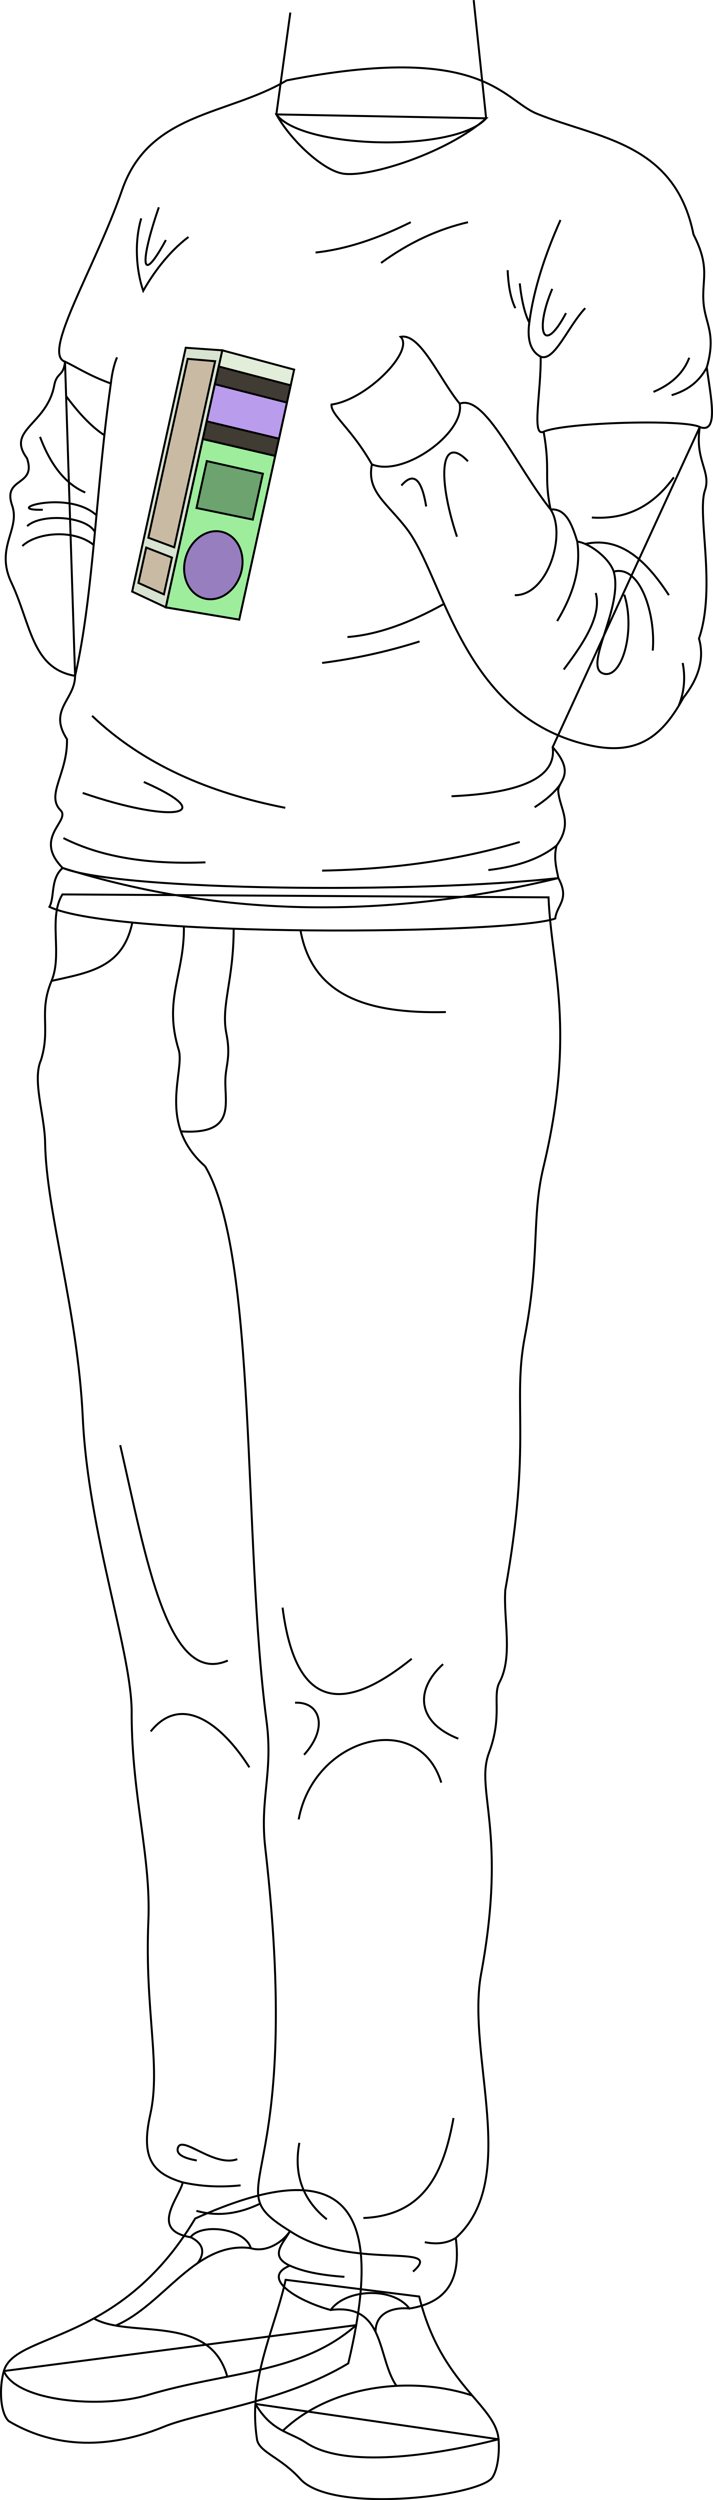 <svg id="presence" xmlns="http://www.w3.org/2000/svg" viewBox="0 0 719.14 2519.4">
  <defs>
    <style>
      .cls-1 {
        fill: #d8e3d1;
      }

      .cls-1, .cls-2, .cls-3, .cls-4, .cls-5, .cls-6, .cls-7, .cls-8, .cls-9 {
        stroke: #000;
        stroke-miterlimit: 10;
        stroke-width: 2px;
      }

      .cls-2 {
        fill: #e2edda;
      }

      .cls-3 {
        fill: #c9bba3;
      }

      .cls-4 {
        fill: #9ded9c;
      }

      .cls-5 {
        fill: #967ebf;
      }

      .cls-6 {
        fill: #6ca36f;
      }

      .cls-7 {
        fill: #403b33;
      }

      .cls-8 {
        fill: #ba9ced;
      }

      .cls-9 {
        fill: none;
      }
    </style>
  </defs>
  <title>walgreens</title>
  <g id="robitussin">
    <polygon id="labelWhiteMedium" class="cls-1" points="167.25 612.04 133.3 596.14 187.34 350.45 224.22 353.03 167.25 612.04"/>
    <polygon id="labelWhiteLight" class="cls-2" points="241.28 624.39 167.25 612.04 224.22 353.03 296.69 372.47 241.28 624.39"/>
    <g id="labelText">
      <polygon class="cls-3" points="175.73 551.56 149.64 541.86 189.29 361.62 216.98 364.01 175.73 551.56"/>
      <polygon class="cls-3" points="173.45 561.89 147.46 551.78 139.62 587.41 165.3 598.96 173.45 561.89"/>
    </g>
    <polygon id="labelLightGreen" class="cls-4" points="204.56 442.42 277.57 459.41 241.28 624.39 167.25 612.04 204.56 442.42"/>
    <path id="labelDarkPurple" class="cls-5" d="M186.67,564.28c-4.16,18.91,5.48,36.49,21.36,39.23,15.7,2.71,31.58-10.12,35.65-28.63s-5.14-36-20.75-39.12C207.14,532.62,190.83,545.37,186.67,564.28Z"/>
    <polygon id="labelDarkGreen" class="cls-6" points="198.19 511.92 254.96 523.62 265.14 477.35 208.59 464.64 198.19 511.92"/>
    <polygon id="labelBlack" class="cls-7" points="204.56 442.42 277.57 459.41 293.21 388.3 220.64 369.31 204.56 442.42"/>
    <polygon id="labelLightPurple" class="cls-8" points="208.49 424.56 281.39 442.04 289.39 405.67 216.71 387.17 208.49 424.56"/>
  </g>
  <g id="tomerSoleSide">
    <path class="cls-9" d="M502.82,2458.1l-245.23-35.59a166.43,166.43,0,0,0,1.73,36.29c2.81,12.63,23.86,17.54,43.51,39.29,32.09,35.53,180.65,17.44,193.68-1.4C501.87,2488.92,504,2472.3,502.82,2458.1Z"/>
    <path class="cls-9" d="M3.89,2389.33c-5.12,17.94-3.42,42.8,5,50.52,41.4,24.56,94.65,30.88,156.4,5.61,36.39-14.88,120.7-24.56,186-63.85q4.8-20.12,8-38.54Z"/>
  </g>
  <g id="tomerShoe">
    <path class="cls-9" d="M422.82,2314.24,288.09,2297.4c-8.37,39.07-27.83,79.49-30.5,125.11,17.06,28.61,34.91,27.84,52.26,39.8,38.59,24.56,125.14,13,193-4.21C500,2423.12,444.58,2403.36,422.82,2314.24Z"/>
    <path class="cls-9" d="M196.87,2235.65c-76.49,128.41-181.64,114-193,153.68,12.63,30.87,98.62,38.11,145.26,24.15,80.31-24,154.35-21.15,210.13-70.41C379.24,2228.07,348.39,2167.37,196.87,2235.65Z"/>
  </g>
  <g id="clothesDisplayLine">
    <path class="cls-9" d="M476.21,2413.94c-64.1-20.71-143.91-9.29-190.95,35.6"/>
    <path class="cls-9" d="M94.6,2336.33c36.3,20.72,117-5.95,134.66,58.69"/>
  </g>
  <g id="clothesOverlapLine">
    <path class="cls-9" d="M333.51,2327.79c55.3-6.91,46.69,47.5,66.16,76.18"/>
    <path class="cls-9" d="M378.77,2349.83c0-20.06,18.68-24.93,34.18-23.53"/>
    <path class="cls-9" d="M116.7,2343.51c48.91-21,80.65-85.62,136.34-78"/>
    <path class="cls-9" d="M192.2,2254.43c8.79,4.34,17.32,12.29,7.13,26.2"/>
  </g>
  <path id="tomerPants" class="cls-9" d="M553.25,904.28c2.7,69.41,28.08,133.35-5.16,272.08-12.28,51.25-3.1,88.53-18.85,171.25-12.57,66,7.13,105.87-19.59,254.6-2,29.78,7.91,67.12-5.81,93-7.43,14,3.28,33.85-10.67,71.18-14.15,37.89,18.73,78.72-7.93,222.79-15.12,81.77,39.86,206.95-25.56,266.09,5,38.18-5.41,64.46-46.73,71.08-17.23-22.52-64.52-19.53-79.44,1.49-35-9.63-71.1-32.58-41.19-44.68-21-9.77-6.94-22.1.14-34.78-6.12,9.62-22.69,22.13-39.42,17.21-5.93-20.2-50.07-25.63-60.84-11.11-41.86-7.11-11.41-39.7-7.86-55.2-29.13-9-43-22.64-32.78-68.45,11-49-5.73-105.4-1.93-194.76,2.77-65-16.34-124.2-16.86-207.52,1.57-60.06-43.75-182.06-49.27-299.79-5.11-109-36.87-206.85-38-277.19-.46-28.09-13.21-63-4.12-83.42,9.89-32.37-2.59-48,10.58-79.61,11.34-27.18-3.55-63.53,11-87.21Z"/>
  <g id="clothesDisplayLine-2" data-name="clothesDisplayLine">
    <path class="cls-9" d="M185.48,933.6c.66,48.29-20.9,73.47-5.24,124.36,6.47,21-22.19,74.39,26.59,117.22"/>
    <path class="cls-9" d="M235.68,935.91c0,52.21-13,77.15-7.36,105.59,4.62,23.31-.47,31.22-1,46-.87,24.72,11,56.31-44.89,52.6"/>
    <path class="cls-9" d="M303.11,937.7c11.93,65.41,66.48,84.08,146.61,82.17"/>
    <path class="cls-9" d="M133.47,929.66c-9.67,45.52-42.86,50.13-81.53,58.83"/>
  </g>
  <g id="clothesOverlapLine-2" data-name="clothesOverlapLine">
    <path class="cls-9" d="M206.83,1175.18c53.14,89.84,37.95,375.78,62,559.24,6.84,52.18-7,78-1.26,127.79,40.49,354.27-53.14,337.83,24.9,386.12,60.86,40.82,158.36,10.51,124.11,40.82"/>
  </g>
  <g id="clothesFoldLine">
    <path class="cls-9" d="M121.23,1456.26c26.07,113.18,47.87,243.54,108.55,217.1"/>
    <path class="cls-9" d="M152,1744.82c30.73-38.49,71.47-8.14,99.51,36.18"/>
    <path class="cls-9" d="M285,1620c13.16,102.89,61.07,107.35,130.26,51.56"/>
    <path class="cls-9" d="M297.62,1715.87c24.65-1.29,34.38,24.42,9.05,52.47"/>
    <path class="cls-9" d="M446.88,1677c-28.95,26.24-26.24,58.8,15.37,75.08"/>
    <path class="cls-9" d="M445.07,1796.38c-22.62-74.18-128.45-46.13-143.83,37.09"/>
    <path class="cls-9" d="M457.41,2134.33c-9.64,53.51-28.48,98.15-90.91,100.8"/>
    <path class="cls-9" d="M301.94,2159.37c-5.78,31.05,2.78,57,27.67,77.07"/>
    <path class="cls-9" d="M184.34,2199.23c16.15,3.62,35.37,5.33,58.31,3"/>
    <path class="cls-9" d="M459.68,2255.22c-9.4,5.8-20,6.48-31.25,4.28"/>
    <path class="cls-9" d="M292.32,2283.11c15.63,7,34.83,9.8,55.08,11.31"/>
    <path class="cls-9" d="M262.39,2220.64c-21.86,10.49-43.31,13.24-64.31,7.24"/>
    <path class="cls-9" d="M239.36,2175.84c-23.72,8.56-56.17-25.09-60-11.2-2,7.24,8.43,10.57,19.1,12.51"/>
  </g>
  <path id="tomerShirt" class="cls-9" d="M541.47,114.57c61.18,25,139.21,28.48,158,121.71,17.43,34.07,8,45.35,10.18,69.51,1.84,20.76,12.89,30.62,3.23,64.46,4,30.16,12.33,67.31-7.1,60.08L557.42,752.93c24.16,27.39,4.83,34.64,5.63,44.31,1.55,18.54,15.31,31.42-1.61,54.78-3.4,12.09,0,24.17,1.75,32.83-170,41-336.94,40.75-500-10.19-30.27-30.69,8.33-47.48-2.07-58.08-15.26-15.55,7.25-37.06,6.44-71.71-19.33-29.81,8.06-39.47,8.17-63.77L65.57,364.5c-23.77-7.95,30.12-93.9,57.6-173.11,27.31-78.71,106.35-74.92,166-110.37C487.32,42.35,506.66,100.35,541.47,114.57Z"/>
  <g id="tomerSweater">
    <path class="cls-9" d="M490.31,119.22,278.72,115.3c14.28,25.75,46.33,55.85,66.61,59.56C371.34,179.61,452,153.75,490.31,119.22Z"/>
    <path class="cls-9" d="M404.1,339.43c19.87-4.12,39.16,42.66,59.56,67.39,25.64-9.93,56.86,63,91.69,106.58-7-33.15,0-38.95-7.05-78.37,21-9.37,142.4-12.86,157.51-4.7C700.58,464,717.55,475.1,711,494.19c-8.13,23.82,11.62,97.59-6,149.3,5.48,19.26.45,39.1-15.67,59.55-20.62,37.39-44.53,59.38-95.61,47.81C465.92,721.88,447.85,582,410.37,533c-20.37-26.64-40.75-37.61-35.26-65-20.71-36.49-41.62-49.85-40.75-60.34C369.5,403,418.3,353.8,404.1,339.43Z"/>
    <path class="cls-9" d="M111.8,386.45c-22.47-8.15-35.36-17-46.23-21.95-1.59,15.27-8.26,10.09-10.89,24-7.49,39.59-48.75,44.46-27.51,73.2,10.09,29-25.06,18.48-14.89,47.8,8.36,24.13-17.5,42.23-.79,77.58,19.79,41.86,20.54,86.61,64.26,94C94.36,600,96.5,494.19,111.8,386.45Z"/>
    <path class="cls-9" d="M563.19,884.85c-142.38,15.68-442.28,13.07-500-10.19-12.53,11-7.83,29-13.32,39.19,66.83,31.62,466.62,27.74,510.16,11.75C561.62,911.5,574.94,906.79,563.19,884.85Z"/>
  </g>
  <g id="clothesDisplayLine-3" data-name="clothesDisplayLine">
    <path class="cls-9" d="M463.66,406.82c5.56,29-56.56,74.43-88.55,61.13"/>
  </g>
  <g id="clothesOverlapLine-3" data-name="clothesOverlapLine">
    <path class="cls-9" d="M658.35,655.64C661.57,619.88,646.1,568.93,619,576c-4.52-13.54-23.86-28.37-36.76-30.31-5.34-17.34-11.35-33.48-26.9-32.31"/>
    <path class="cls-9" d="M548.3,435c-12.53,6-2.34-40.54-3-75.57-10.59-5.7-13.66-17.81-11.46-34.38"/>
    <path class="cls-9" d="M111.8,386.45c1.29-11.17,3.44-19.73,6.22-26.35"/>
  </g>
  <g id="clothesFoldLine-2" data-name="clothesFoldLine">
    <path class="cls-9" d="M557.42,752.93c3.86,29-28,46.15-102,49.46"/>
    <path class="cls-9" d="M565.05,790.43c-5.33,7.75-14,15.44-25.85,23.07"/>
    <path class="cls-9" d="M561.44,852c-14.88,12-36.47,20.94-68.87,24.76"/>
    <path class="cls-9" d="M524.21,848.47q-89.94,26.84-199.3,28.87"/>
    <path class="cls-9" d="M92.86,721.34C144.2,770.23,210.79,799,287.72,814.05"/>
    <path class="cls-9" d="M83.42,799.06C172.25,829.6,224,822.73,145.05,788"/>
    <path class="cls-9" d="M207.22,869c-52.71,2-101.71-3.56-143.23-24.43"/>
    <path class="cls-9" d="M447.84,608.54c-33.76,18.8-66.41,31-97.39,33.42"/>
    <path class="cls-9" d="M423.17,646.4a561.22,561.22,0,0,1-98.26,21.65"/>
    <path class="cls-9" d="M414.29,223.93c-32.48,16.15-64.56,27.19-96,30.54"/>
    <path class="cls-9" d="M472,223.93C442.26,230.87,413,244,384.31,265"/>
    <path class="cls-9" d="M712.91,370.25c-8.28,15.23-20.08,23.24-35.48,28"/>
    <path class="cls-9" d="M695.19,360.5c-5.49,14.42-16.73,26.25-36.08,34.42"/>
    <path class="cls-9" d="M512,272.23c.67,14.28,2.6,27.57,7.77,38.31"/>
    <path class="cls-9" d="M524.21,285.55q3,26.91,9.65,39.53c4.31-33.1,15.55-67.72,31.43-103.37"/>
    <path class="cls-9" d="M590.27,310.54c-17.76,18.87-31,54.07-44.95,48.92"/>
    <path class="cls-9" d="M557,291.11c-17.76,41.63-9.44,68.28,13.88,24.42"/>
    <path class="cls-9" d="M472,464.87c-26.38-27.58-32.2,12.21-11.11,76"/>
    <path class="cls-9" d="M404.85,489.29c12.76-14.78,20.64-5.57,25,21.1"/>
    <path class="cls-9" d="M519.21,599.77c33.31.55,52.41-61.47,36.14-86.37"/>
    <path class="cls-9" d="M582.25,545.71c3,22-.45,47.15-20.29,80.15"/>
    <path class="cls-9" d="M600.82,597.55c7.37,25.19-18.32,58.29-32.2,77.16"/>
    <path class="cls-9" d="M619,576c10.12,35.4-30.72,95.23-11,102.58,19.13,7.11,33.3-42.75,21.65-79.39"/>
    <path class="cls-9" d="M688.53,668.05a75.1,75.1,0,0,1-4.06,43.41"/>
    <path class="cls-9" d="M590.27,548.17c35.25-7.77,61.4,16.37,84.38,51.6"/>
    <path class="cls-9" d="M679.65,481c-19.07,26.2-44.46,43-82.72,40.52"/>
    <path class="cls-9" d="M142.44,220.05c-7.07,23.93-5.09,52.28,2,73.05,9.35-16.51,24.79-38.57,45.66-54.28"/>
    <path class="cls-9" d="M160.2,208.89c-18.11,52.27-19.91,82.48,7.1,33"/>
    <path class="cls-9" d="M105.27,438.58c-13.06-8.48-25.9-22.3-38.59-39.42"/>
    <path class="cls-9" d="M86,496.32C66.66,488,51.34,469.59,40.39,440.25"/>
    <path class="cls-9" d="M97.32,519.24c-28.91-26.49-97.59-4.39-54.17-5.57"/>
    <path class="cls-9" d="M95.74,536.18c-8.64-16.37-54.81-18.9-68.38-5.93"/>
    <path class="cls-9" d="M94.5,549.2c-19.41-16.1-57.37-12.94-71.92,1"/>
  </g>
  <g id="skinMizrahi">
    <path class="cls-9" d="M477.77.1l12.54,119.12c-29.78,34.48-184.95,31.35-211.59-3.92L292.83,12.64"/>
  </g>
</svg>

